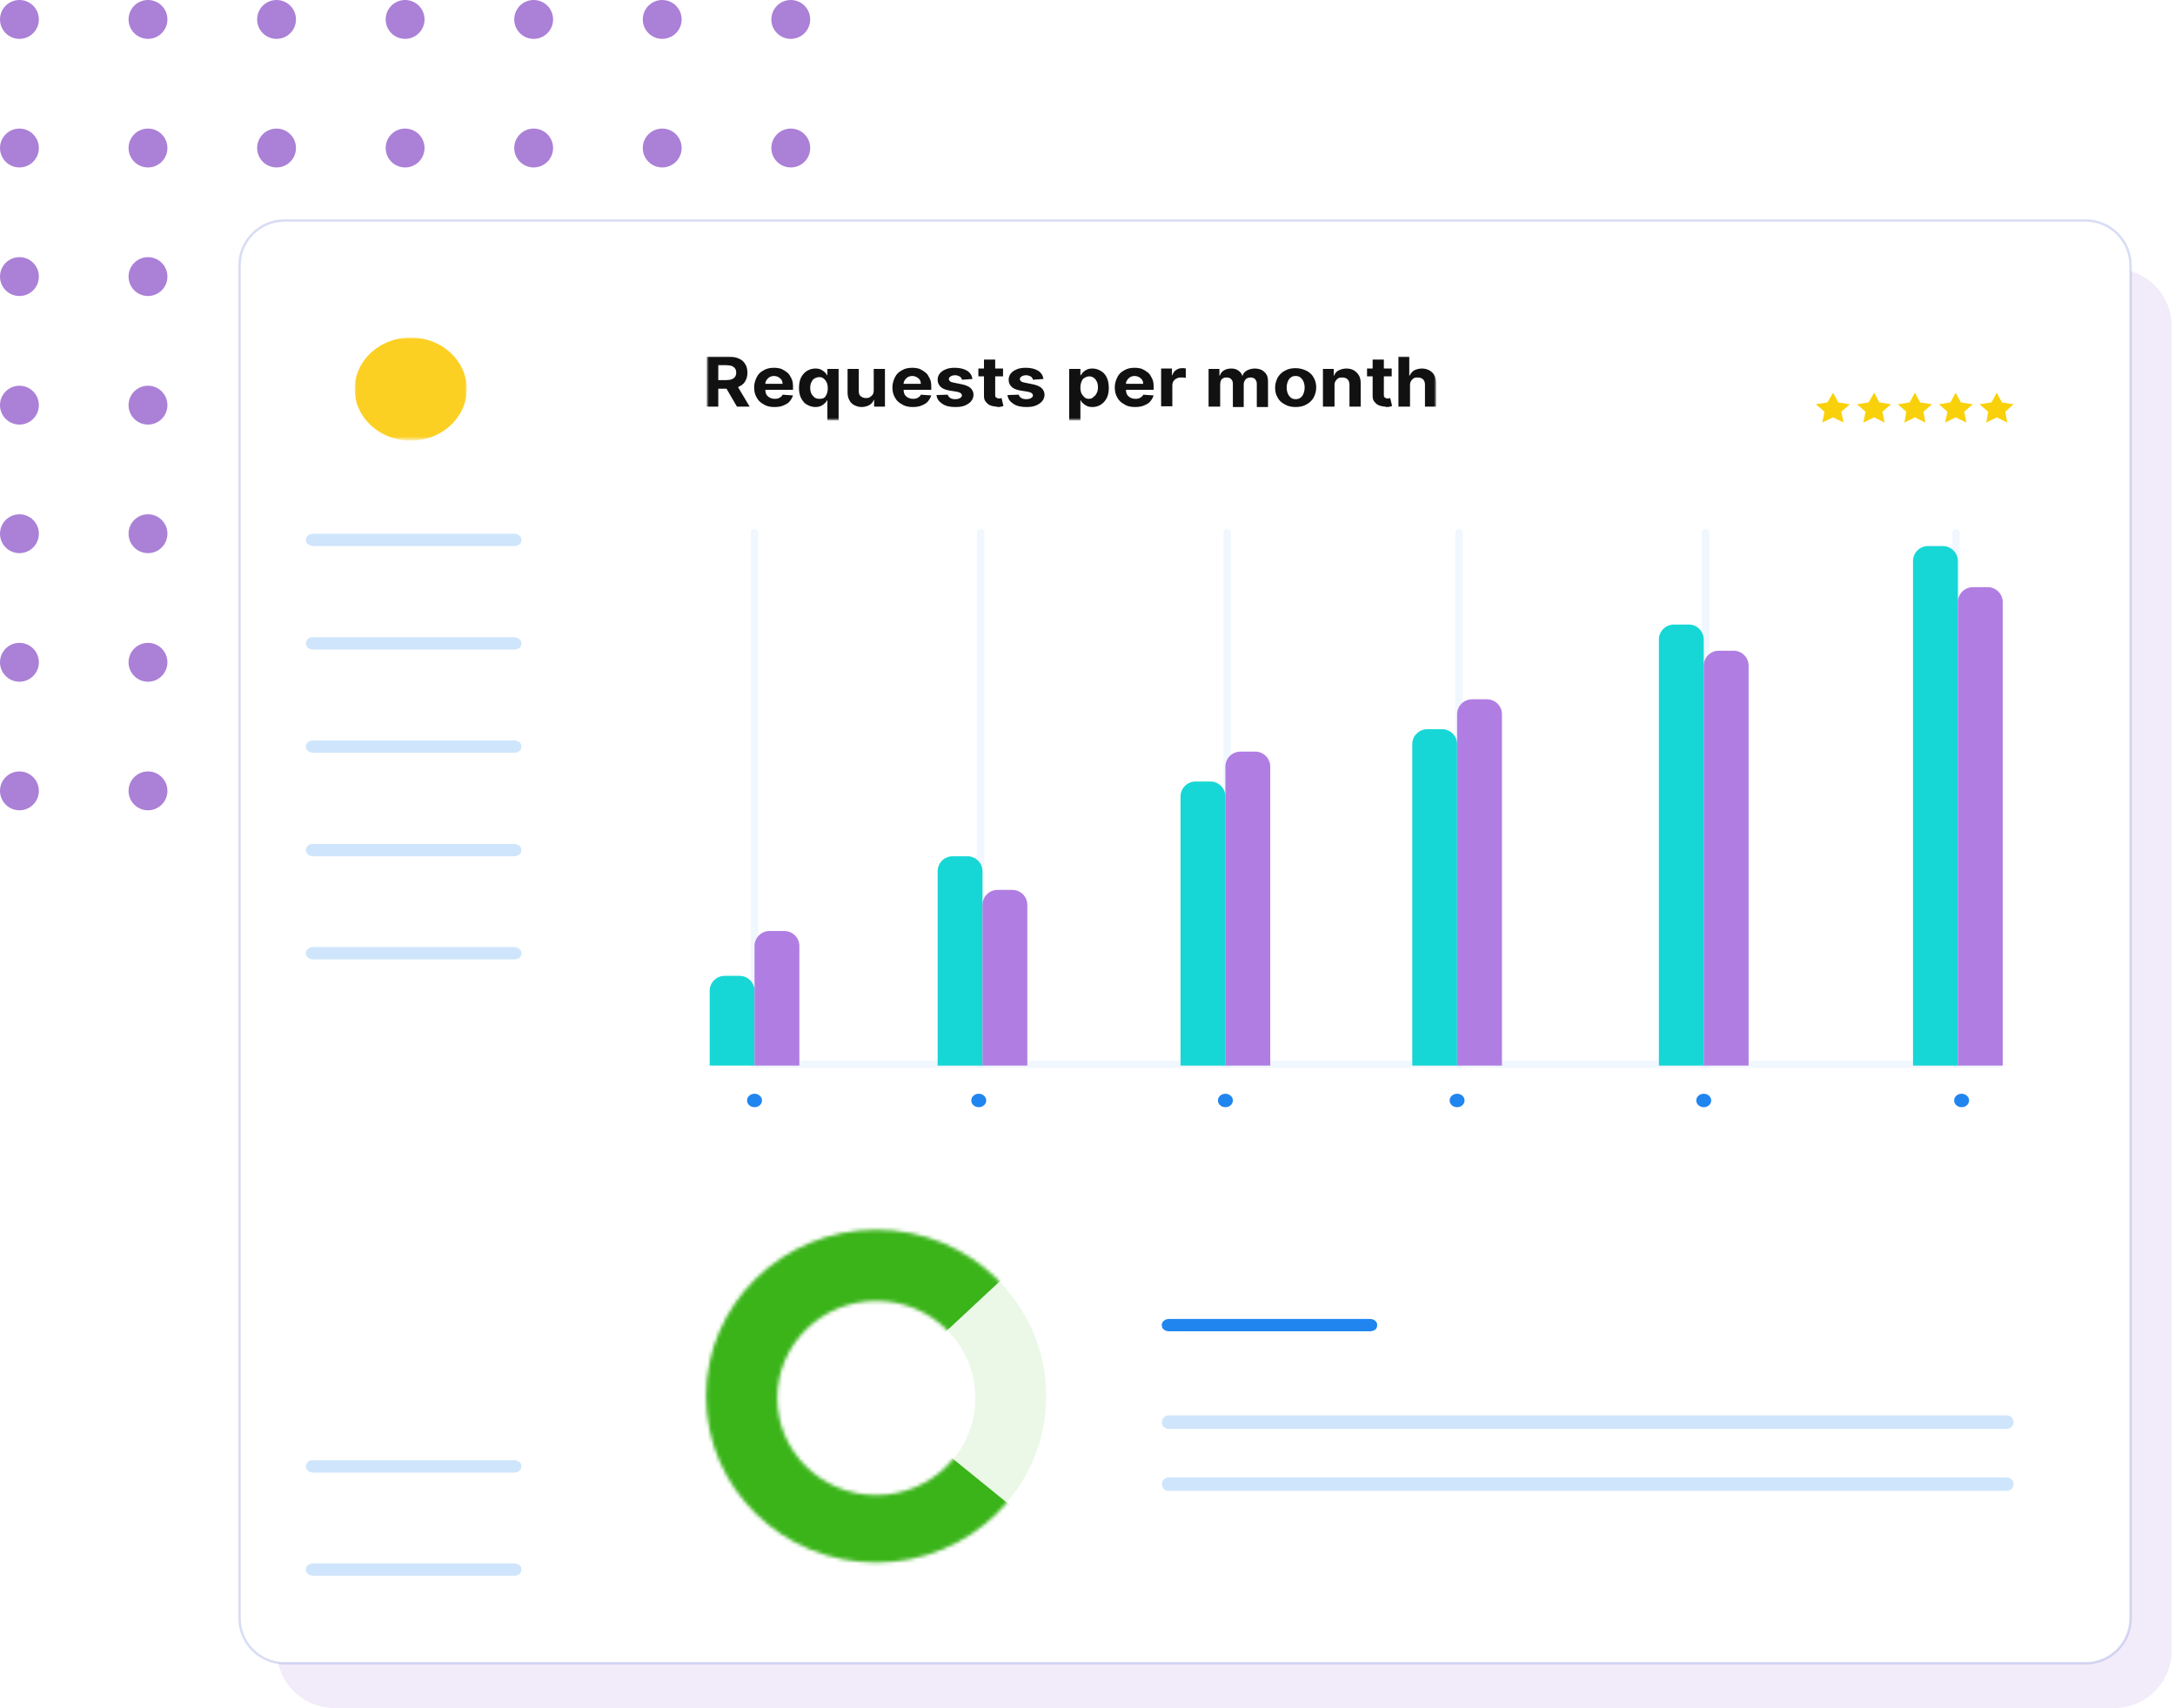<?xml version="1.0" encoding="utf-8"?>
<!-- Generator: Adobe Illustrator 24.1.1, SVG Export Plug-In . SVG Version: 6.00 Build 0)  -->
<svg version="1.1" id="Layer_1" xmlns="http://www.w3.org/2000/svg" xmlns:xlink="http://www.w3.org/1999/xlink" x="0px" y="0px"
	 viewBox="0 0 582 457" style="enable-background:new 0 0 582 457;" xml:space="preserve">
<style type="text/css">
	.st0{opacity:0.5;}
	.st1{fill-rule:evenodd;clip-rule:evenodd;fill:#5702AF;}
	.st2{opacity:0.1;fill:#7A35BF;enable-background:new    ;}
	.st3{fill:#FFFFFF;stroke:#041FB4;stroke-width:0.648;stroke-opacity:0.15;}
	.st4{filter:url(#Adobe_OpacityMaskFilter);}
	.st5{fill-rule:evenodd;clip-rule:evenodd;fill:#FFFFFF;}
	.st6{mask:url(#illustration---3-b_1_);fill:#111111;}
	.st7{filter:url(#Adobe_OpacityMaskFilter_1_);}
	.st8{mask:url(#illustration---3-b_2_);}
	.st9{filter:url(#Adobe_OpacityMaskFilter_2_);}
	.st10{opacity:4.400000e-02;mask:url(#illustration---3-b_3_);fill:#2085EF;enable-background:new    ;}
	.st11{filter:url(#Adobe_OpacityMaskFilter_3_);}
	.st12{mask:url(#illustration---3-b_4_);fill:#FCCF23;}
	.st13{fill:#F9D10B;}
	.st14{fill:#2085EF;fill-opacity:0.212;}
	.st15{fill:#2085EF;}
	.st16{fill:none;stroke:#D0E5FC;stroke-width:2;stroke-linecap:round;stroke-opacity:0.297;}
	.st17{fill-rule:evenodd;clip-rule:evenodd;fill:#16D7D5;}
	.st18{fill-rule:evenodd;clip-rule:evenodd;fill:#B07EE2;}
	.st19{fill-rule:evenodd;clip-rule:evenodd;fill:#3AB419;fill-opacity:0.1;}
	.st20{filter:url(#Adobe_OpacityMaskFilter_4_);}
	.st21{mask:url(#illustration---3-e_1_);fill-rule:evenodd;clip-rule:evenodd;fill:#3AB419;}
</style>
<g class="st0">
	<circle class="st1" cx="211.6" cy="211.6" r="5.2"/>
	<circle class="st1" cx="177.2" cy="211.6" r="5.2"/>
	<circle class="st1" cx="142.8" cy="211.6" r="5.2"/>
	<circle class="st1" cx="108.4" cy="211.6" r="5.2"/>
	<circle class="st1" cx="74" cy="211.6" r="5.2"/>
	<circle class="st1" cx="39.6" cy="211.6" r="5.2"/>
	<circle class="st1" cx="5.2" cy="211.6" r="5.2"/>
	<circle class="st1" cx="211.6" cy="177.2" r="5.2"/>
	<circle class="st1" cx="177.2" cy="177.2" r="5.2"/>
	<circle class="st1" cx="142.8" cy="177.2" r="5.2"/>
	<circle class="st1" cx="108.4" cy="177.2" r="5.2"/>
	<circle class="st1" cx="74" cy="177.2" r="5.2"/>
	<circle class="st1" cx="39.6" cy="177.2" r="5.2"/>
	<circle class="st1" cx="5.2" cy="177.2" r="5.2"/>
	<circle class="st1" cx="211.6" cy="142.8" r="5.2"/>
	<circle class="st1" cx="177.2" cy="142.8" r="5.2"/>
	<circle class="st1" cx="142.8" cy="142.8" r="5.2"/>
	<circle class="st1" cx="108.4" cy="142.8" r="5.2"/>
	<circle class="st1" cx="74" cy="142.8" r="5.2"/>
	<circle class="st1" cx="39.6" cy="142.8" r="5.2"/>
	<circle class="st1" cx="5.2" cy="142.8" r="5.2"/>
	<circle class="st1" cx="211.6" cy="108.4" r="5.2"/>
	<circle class="st1" cx="177.2" cy="108.4" r="5.2"/>
	<circle class="st1" cx="142.8" cy="108.4" r="5.2"/>
	<circle class="st1" cx="108.4" cy="108.4" r="5.2"/>
	<circle class="st1" cx="74" cy="108.4" r="5.2"/>
	<circle class="st1" cx="39.6" cy="108.4" r="5.2"/>
	<circle class="st1" cx="5.2" cy="108.4" r="5.2"/>
	<circle class="st1" cx="211.6" cy="74" r="5.2"/>
	<circle class="st1" cx="177.2" cy="74" r="5.2"/>
	<circle class="st1" cx="142.8" cy="74" r="5.2"/>
	<circle class="st1" cx="108.4" cy="74" r="5.2"/>
	<circle class="st1" cx="74" cy="74" r="5.2"/>
	<circle class="st1" cx="39.6" cy="74" r="5.2"/>
	<circle class="st1" cx="5.2" cy="74" r="5.2"/>
	<circle class="st1" cx="211.6" cy="39.6" r="5.2"/>
	<circle class="st1" cx="177.2" cy="39.6" r="5.2"/>
	<circle class="st1" cx="142.8" cy="39.6" r="5.2"/>
	<circle class="st1" cx="108.4" cy="39.6" r="5.2"/>
	<circle class="st1" cx="74" cy="39.6" r="5.2"/>
	<circle class="st1" cx="39.6" cy="39.6" r="5.2"/>
	<circle class="st1" cx="5.2" cy="39.6" r="5.2"/>
	<circle class="st1" cx="211.6" cy="5.2" r="5.2"/>
	<circle class="st1" cx="177.2" cy="5.2" r="5.2"/>
	<circle class="st1" cx="142.8" cy="5.2" r="5.2"/>
	<circle class="st1" cx="108.4" cy="5.2" r="5.2"/>
	<circle class="st1" cx="74" cy="5.2" r="5.2"/>
	<circle class="st1" cx="39.6" cy="5.2" r="5.2"/>
	<circle class="st1" cx="5.2" cy="5.2" r="5.2"/>
</g>
<path class="st2" d="M89.4,71.9h476.4c8.4,0,15.3,6.9,15.3,15.3v354.5c0,8.4-6.9,15.3-15.3,15.3H89.4c-8.4,0-15.3-6.9-15.3-15.3
	V87.2C74.1,78.7,81,71.9,89.4,71.9z"/>
<g>
	<path id="illustration---3-a_1_" class="st3" d="M76.1,59h482c6.6,0,12,5.4,12,12v362c0,6.6-5.4,12-12,12h-482c-6.6,0-12-5.4-12-12
		V71C64.1,64.4,69.5,59,76.1,59z"/>
</g>
<defs>
	<filter id="Adobe_OpacityMaskFilter" filterUnits="userSpaceOnUse" x="189.2" y="95.3" width="195.2" height="17.2">
		<feColorMatrix  type="matrix" values="1 0 0 0 0  0 1 0 0 0  0 0 1 0 0  0 0 0 1 0"/>
	</filter>
</defs>
<mask maskUnits="userSpaceOnUse" x="189.2" y="95.3" width="195.2" height="17.2" id="illustration---3-b_1_">
	<g class="st4">
		<path id="illustration---3-a_2_" class="st5" d="M76.1,59h482c6.6,0,12,5.4,12,12v362c0,6.6-5.4,12-12,12h-482
			c-6.6,0-12-5.4-12-12V71C64.1,64.4,69.5,59,76.1,59z"/>
	</g>
</mask>
<path class="st6" d="M192.2,108.8l0-4.8h2.2l2.8,4.8h3.4l-3.1-5.2l0.1-0.1c0.7-0.3,1.3-0.7,1.7-1.3l0.1-0.2c0.4-0.6,0.6-1.4,0.6-2.3
	c0-0.9-0.2-1.7-0.6-2.3c-0.4-0.7-1-1.2-1.8-1.5c-0.8-0.4-1.7-0.5-2.8-0.5l0,0h-5.7v13.4H192.2z M192.2,97.7h2.1
	c0.6,0,1.1,0.1,1.5,0.2c0.4,0.2,0.7,0.4,0.9,0.7c0.2,0.3,0.3,0.7,0.3,1.1c0,0.4-0.1,0.8-0.3,1.1c-0.2,0.3-0.5,0.5-0.9,0.7
	c-0.4,0.1-0.9,0.2-1.5,0.2l0,0l-2.1,0L192.2,97.7z M207.2,108.9c0.9,0,1.7-0.1,2.4-0.4s1.3-0.6,1.7-1.1c0.4-0.5,0.7-1,0.9-1.6l0,0
	l-2.8-0.2c-0.1,0.3-0.3,0.5-0.5,0.6c-0.2,0.2-0.4,0.3-0.7,0.4c-0.3,0.1-0.6,0.1-0.9,0.1c-0.5,0-0.9-0.1-1.3-0.3
	c-0.4-0.2-0.7-0.5-0.9-0.8c-0.2-0.4-0.3-0.8-0.3-1.3l0,0l0,0l7.4,0v-0.8c0-0.9-0.1-1.6-0.4-2.2c-0.3-0.6-0.6-1.2-1.1-1.6
	s-1-0.7-1.6-1c-0.6-0.2-1.3-0.3-2-0.3c-1.1,0-2,0.2-2.8,0.7c-0.8,0.4-1.4,1-1.8,1.8c-0.4,0.8-0.7,1.7-0.7,2.7c0,1.1,0.2,2,0.7,2.8
	c0.4,0.8,1.1,1.4,1.9,1.8C205.1,108.7,206.1,108.9,207.2,108.9z M204.8,102.6c0-0.3,0.1-0.6,0.3-0.9c0.2-0.3,0.5-0.6,0.8-0.8
	c0.4-0.2,0.8-0.3,1.2-0.3c0.4,0,0.8,0.1,1.2,0.3c0.3,0.2,0.6,0.4,0.8,0.7s0.3,0.7,0.3,1.1l0,0l-4.6,0L204.8,102.6z M224.4,112.5
	V98.7h-3v1.7h-0.1c-0.1-0.3-0.3-0.5-0.6-0.8c-0.3-0.3-0.6-0.5-1-0.7c-0.4-0.2-0.9-0.3-1.5-0.3c-0.8,0-1.5,0.2-2.2,0.6
	s-1.2,1-1.6,1.7c-0.4,0.8-0.6,1.7-0.6,2.9c0,1.1,0.2,2.1,0.6,2.8s0.9,1.4,1.6,1.7c0.7,0.4,1.4,0.6,2.2,0.6c0.6,0,1.1-0.1,1.5-0.3
	c0.4-0.2,0.7-0.4,1-0.7c0.3-0.3,0.5-0.5,0.6-0.8l0,0h0.1v5.4H224.4z M219.2,106.7c-0.5,0-0.9-0.1-1.3-0.4c-0.3-0.3-0.6-0.6-0.8-1
	c-0.2-0.4-0.3-1-0.3-1.5c0-0.6,0.1-1.1,0.3-1.5c0.2-0.4,0.4-0.8,0.8-1c0.3-0.2,0.8-0.4,1.3-0.4c0.5,0,0.9,0.1,1.2,0.4
	c0.3,0.2,0.6,0.6,0.8,1c0.2,0.4,0.3,1,0.3,1.6c0,0.6-0.1,1.1-0.3,1.6c-0.2,0.4-0.4,0.8-0.8,1S219.7,106.7,219.2,106.7z M230.5,108.9
	c0.8,0,1.5-0.2,2.1-0.5c0.6-0.4,1-0.8,1.2-1.4l0,0h0.1v1.8h2.9V98.7h-3v5.8c0,0.4-0.1,0.8-0.3,1.1c-0.2,0.3-0.5,0.5-0.8,0.7
	c-0.3,0.2-0.7,0.2-1,0.2c-0.6,0-1-0.2-1.4-0.5s-0.5-0.8-0.5-1.4l0,0v-5.9h-3v6.4c0,0.8,0.2,1.5,0.5,2c0.3,0.6,0.7,1,1.3,1.3
	C229.2,108.7,229.8,108.9,230.5,108.9z M244.2,108.9c0.9,0,1.7-0.1,2.4-0.4s1.3-0.6,1.7-1.1c0.4-0.5,0.7-1,0.9-1.6l0,0l-2.8-0.2
	c-0.1,0.3-0.3,0.5-0.5,0.6c-0.2,0.2-0.4,0.3-0.7,0.4c-0.3,0.1-0.6,0.1-0.9,0.1c-0.5,0-0.9-0.1-1.3-0.3c-0.4-0.2-0.7-0.5-0.9-0.8
	c-0.2-0.4-0.3-0.8-0.3-1.3l0,0l0,0l7.4,0v-0.8c0-0.9-0.1-1.6-0.4-2.2c-0.3-0.6-0.6-1.2-1.1-1.6c-0.5-0.4-1-0.7-1.6-1
	c-0.6-0.2-1.3-0.3-2-0.3c-1.1,0-2,0.2-2.8,0.7c-0.8,0.4-1.4,1-1.8,1.8c-0.4,0.8-0.7,1.7-0.7,2.7c0,1.1,0.2,2,0.7,2.8
	c0.4,0.8,1.1,1.4,1.9,1.8C242.2,108.7,243.1,108.9,244.2,108.9z M241.8,102.6c0-0.3,0.1-0.6,0.3-0.9c0.2-0.3,0.5-0.6,0.8-0.8
	c0.4-0.2,0.8-0.3,1.2-0.3c0.4,0,0.8,0.1,1.2,0.3c0.3,0.2,0.6,0.4,0.8,0.7s0.3,0.7,0.3,1.1l0,0l-4.6,0L241.8,102.6z M255.7,108.9
	c0.9,0,1.8-0.1,2.5-0.4s1.3-0.7,1.7-1.2s0.6-1.1,0.6-1.7c0-0.7-0.3-1.3-0.8-1.8c-0.5-0.4-1.3-0.8-2.4-1l0,0l-2-0.4
	c-0.5-0.1-0.9-0.2-1.1-0.4s-0.3-0.4-0.3-0.6c0-0.3,0.2-0.5,0.5-0.7c0.3-0.2,0.7-0.3,1.2-0.3c0.4,0,0.7,0.1,0.9,0.2
	c0.3,0.1,0.5,0.2,0.6,0.4c0.2,0.2,0.3,0.4,0.3,0.6l0,0l2.8-0.2c-0.1-0.9-0.6-1.7-1.4-2.2c-0.8-0.5-1.9-0.8-3.3-0.8
	c-0.9,0-1.7,0.1-2.4,0.4c-0.7,0.3-1.2,0.6-1.6,1.1c-0.4,0.5-0.6,1-0.6,1.7c0,0.8,0.3,1.4,0.8,1.9c0.5,0.5,1.3,0.8,2.4,1l0,0l1.9,0.3
	c0.5,0.1,0.8,0.2,1.1,0.4c0.2,0.2,0.3,0.4,0.3,0.6c0,0.3-0.2,0.5-0.5,0.7s-0.8,0.3-1.3,0.3c-0.5,0-1-0.1-1.3-0.3
	c-0.3-0.2-0.6-0.5-0.7-0.9l0,0l-3,0.1c0.1,1,0.6,1.7,1.5,2.3C253.1,108.7,254.2,108.9,255.7,108.9z M266.6,108.9l0.3,0
	c0.4,0,0.7,0,1-0.1s0.5-0.1,0.6-0.2l0,0l-0.5-2.1c-0.1,0-0.2,0-0.3,0.1c-0.1,0-0.3,0-0.4,0c-0.2,0-0.4,0-0.5-0.1s-0.3-0.2-0.4-0.3
	c-0.1-0.1-0.1-0.3-0.1-0.6l0,0l0-4.9l2.1,0v-2.1l-2.1,0l0-2.4h-3l0,2.4l-1.5,0v2.1l1.5,0l0,5.2c0,0.6,0.1,1.1,0.4,1.5l0.1,0.1
	c0.3,0.4,0.7,0.8,1.3,1s1.2,0.3,1.9,0.3L266.6,108.9z M274.7,108.9c0.9,0,1.8-0.1,2.5-0.4s1.3-0.7,1.7-1.2c0.4-0.5,0.6-1.1,0.6-1.7
	c0-0.7-0.3-1.3-0.8-1.8c-0.5-0.4-1.3-0.8-2.4-1l0,0l-2-0.4c-0.5-0.1-0.9-0.2-1.1-0.4c-0.2-0.2-0.3-0.4-0.3-0.6
	c0-0.3,0.2-0.5,0.5-0.7c0.3-0.2,0.7-0.3,1.2-0.3c0.4,0,0.7,0.1,0.9,0.2c0.3,0.1,0.5,0.2,0.6,0.4c0.2,0.2,0.3,0.4,0.3,0.6l0,0
	l2.8-0.2c-0.1-0.9-0.6-1.7-1.4-2.2s-1.9-0.8-3.3-0.8c-0.9,0-1.7,0.1-2.4,0.4c-0.7,0.3-1.2,0.6-1.6,1.1c-0.4,0.5-0.6,1-0.6,1.7
	c0,0.8,0.3,1.4,0.8,1.9c0.5,0.5,1.3,0.8,2.4,1l0,0l1.9,0.3c0.5,0.1,0.8,0.2,1.1,0.4c0.2,0.2,0.3,0.4,0.3,0.6c0,0.3-0.2,0.5-0.5,0.7
	c-0.3,0.2-0.8,0.3-1.3,0.3c-0.5,0-1-0.1-1.3-0.3c-0.3-0.2-0.6-0.5-0.7-0.9l0,0l-3,0.1c0.1,1,0.6,1.7,1.5,2.3
	C272.1,108.7,273.3,108.9,274.7,108.9z M289.1,112.5v-5.4h0.1c0.1,0.3,0.3,0.6,0.6,0.8c0.3,0.3,0.6,0.5,1,0.7
	c0.4,0.2,0.9,0.3,1.5,0.3c0.8,0,1.6-0.2,2.2-0.6c0.7-0.4,1.2-1,1.6-1.7s0.6-1.7,0.6-2.8c0-1.2-0.2-2.1-0.6-2.9
	c-0.4-0.8-0.9-1.3-1.6-1.7s-1.4-0.6-2.2-0.6c-0.6,0-1.1,0.1-1.5,0.3c-0.4,0.2-0.7,0.4-1,0.7c-0.3,0.3-0.4,0.6-0.6,0.8l0,0h-0.1v-1.7
	h-3v13.8H289.1z M291.4,106.7c-0.5,0-0.9-0.1-1.2-0.4s-0.6-0.6-0.8-1c-0.2-0.4-0.3-1-0.3-1.6c0-0.6,0.1-1.1,0.3-1.6s0.4-0.8,0.8-1
	c0.3-0.2,0.8-0.4,1.2-0.4c0.5,0,0.9,0.1,1.3,0.4c0.3,0.2,0.6,0.6,0.8,1c0.2,0.4,0.3,1,0.3,1.5c0,0.6-0.1,1.1-0.3,1.5
	c-0.2,0.4-0.4,0.8-0.8,1C292.3,106.6,291.9,106.7,291.4,106.7z M303.7,108.9c0.9,0,1.7-0.1,2.4-0.4c0.7-0.3,1.3-0.6,1.7-1.1
	c0.4-0.5,0.7-1,0.9-1.6l0,0l-2.8-0.2c-0.1,0.3-0.3,0.5-0.5,0.6c-0.2,0.2-0.4,0.3-0.7,0.4c-0.3,0.1-0.6,0.1-0.9,0.1
	c-0.5,0-0.9-0.1-1.3-0.3c-0.4-0.2-0.7-0.5-0.9-0.8c-0.2-0.4-0.3-0.8-0.3-1.3l0,0l0,0l7.4,0v-0.8c0-0.9-0.1-1.6-0.4-2.2
	c-0.3-0.6-0.6-1.2-1.1-1.6c-0.5-0.4-1-0.7-1.6-1c-0.6-0.2-1.3-0.3-2-0.3c-1.1,0-2,0.2-2.8,0.7c-0.8,0.4-1.4,1-1.8,1.8
	c-0.4,0.8-0.7,1.7-0.7,2.7c0,1.1,0.2,2,0.7,2.8c0.4,0.8,1.1,1.4,1.9,1.8C301.6,108.7,302.6,108.9,303.7,108.9z M301.3,102.6
	c0-0.3,0.1-0.6,0.3-0.9c0.2-0.3,0.5-0.6,0.8-0.8c0.4-0.2,0.8-0.3,1.2-0.3c0.4,0,0.8,0.1,1.2,0.3c0.3,0.2,0.6,0.4,0.8,0.7
	s0.3,0.7,0.3,1.1l0,0l-4.6,0L301.3,102.6z M313.7,108.8v-5.7c0-0.4,0.1-0.8,0.3-1.1s0.5-0.6,0.8-0.7c0.3-0.2,0.7-0.3,1.2-0.3
	c0.2,0,0.4,0,0.7,0c0.3,0,0.4,0.1,0.6,0.1l0,0v-2.5c-0.1,0-0.3-0.1-0.5-0.1s-0.3,0-0.5,0c-0.6,0-1.2,0.2-1.6,0.5
	c-0.5,0.3-0.8,0.8-1,1.4l0,0h-0.1v-1.8h-2.9v10.1H313.7z M326.5,108.8v-6c0-0.4,0.1-0.7,0.2-1s0.4-0.5,0.6-0.6
	c0.3-0.2,0.6-0.2,0.9-0.2c0.5,0,0.9,0.1,1.2,0.4c0.3,0.3,0.5,0.7,0.5,1.2l0,0v6.3h2.9v-6.1c0-0.5,0.2-0.9,0.5-1.3
	c0.3-0.3,0.7-0.5,1.3-0.5c0.5,0,0.9,0.1,1.2,0.4c0.3,0.3,0.5,0.7,0.5,1.3l0,0v6.2h3V102c0-1.1-0.3-1.9-1-2.5
	c-0.6-0.6-1.5-0.9-2.5-0.9c-0.8,0-1.5,0.2-2.1,0.5s-1,0.8-1.2,1.4l0,0h-0.1c-0.2-0.6-0.5-1-1.1-1.4s-1.2-0.5-1.9-0.5
	c-0.7,0-1.4,0.2-1.9,0.5c-0.5,0.3-0.9,0.8-1.1,1.4l0,0h-0.1v-1.8h-2.9v10.1H326.5z M346.7,108.9c1.1,0,2.1-0.2,2.9-0.7
	c0.8-0.4,1.4-1,1.9-1.8c0.4-0.8,0.7-1.7,0.7-2.7c0-1-0.2-1.9-0.7-2.7c-0.4-0.8-1.1-1.4-1.9-1.8c-0.8-0.4-1.8-0.7-2.9-0.7
	s-2.1,0.2-2.9,0.7c-0.8,0.4-1.4,1-1.9,1.8c-0.4,0.8-0.7,1.7-0.7,2.7c0,1,0.2,1.9,0.7,2.7c0.4,0.8,1.1,1.4,1.9,1.8
	C344.6,108.7,345.6,108.9,346.7,108.9z M346.7,106.8c-0.5,0-0.9-0.1-1.3-0.4c-0.3-0.3-0.6-0.6-0.8-1.1s-0.3-1-0.3-1.6
	s0.1-1.1,0.3-1.6s0.4-0.8,0.8-1.1c0.3-0.3,0.8-0.4,1.3-0.4c0.5,0,0.9,0.1,1.3,0.4c0.3,0.3,0.6,0.6,0.8,1.1s0.3,1,0.3,1.6
	s-0.1,1.1-0.3,1.6s-0.4,0.8-0.8,1.1C347.6,106.7,347.2,106.8,346.7,106.8z M357.1,108.8v-5.8c0-0.4,0.1-0.8,0.3-1.1s0.4-0.5,0.7-0.7
	c0.3-0.2,0.7-0.2,1.1-0.2c0.6,0,1.1,0.2,1.4,0.5c0.3,0.3,0.5,0.8,0.5,1.4l0,0v5.9h3v-6.4c0-0.8-0.2-1.5-0.5-2s-0.8-1-1.3-1.3
	s-1.2-0.5-2-0.5c-0.8,0-1.5,0.2-2.1,0.5c-0.6,0.3-1,0.8-1.2,1.4l0,0h-0.1v-1.8H354v10.1H357.1z M370.6,108.9l0.3,0
	c0.4,0,0.7,0,1-0.1c0.3-0.1,0.5-0.1,0.6-0.2l0,0l-0.5-2.1c-0.1,0-0.2,0-0.3,0.1c-0.1,0-0.3,0-0.4,0c-0.2,0-0.4,0-0.5-0.1
	c-0.2-0.1-0.3-0.2-0.4-0.3c-0.1-0.1-0.1-0.3-0.1-0.6l0,0l0-4.9l2.1,0v-2.1l-2.1,0l0-2.4h-3l0,2.4l-1.5,0v2.1l1.5,0l0,5.2
	c0,0.6,0.1,1.1,0.4,1.5l0.1,0.1c0.3,0.4,0.7,0.8,1.3,1s1.2,0.3,1.9,0.3L370.6,108.9z M377.3,108.8v-5.8c0-0.4,0.1-0.8,0.3-1.1
	s0.4-0.5,0.7-0.7c0.3-0.2,0.7-0.2,1.1-0.2c0.6,0,1.1,0.2,1.4,0.5c0.3,0.3,0.5,0.8,0.5,1.4l0,0v5.9h3v-6.4c0-0.8-0.2-1.5-0.5-2
	c-0.3-0.6-0.8-1-1.3-1.3c-0.6-0.3-1.2-0.5-2-0.5c-0.8,0-1.5,0.2-2.1,0.5c-0.5,0.3-0.9,0.8-1.2,1.4l0,0h-0.1v-5.1h-2.9v13.4H377.3z"
	/>
<defs>
	<filter id="Adobe_OpacityMaskFilter_1_" filterUnits="userSpaceOnUse" x="170.9" y="139.2" width="380" height="171.4">
		<feColorMatrix  type="matrix" values="1 0 0 0 0  0 1 0 0 0  0 0 1 0 0  0 0 0 1 0"/>
	</filter>
</defs>
<mask maskUnits="userSpaceOnUse" x="170.9" y="139.2" width="380" height="171.4" id="illustration---3-b_2_">
	<g class="st7">
		<path id="illustration---3-a_3_" class="st5" d="M76.1,59h482c6.6,0,12,5.4,12,12v362c0,6.6-5.4,12-12,12h-482
			c-6.6,0-12-5.4-12-12V71C64.1,64.4,69.5,59,76.1,59z"/>
	</g>
</mask>
<g class="st8">
	<g transform="translate(106 80.153)">
		<polygon id="illustration---3-c" class="st5" points="170.9,139.2 550.6,139.2 550.9,310.5 170.9,310.5 		"/>
	</g>
</g>
<defs>
	<filter id="Adobe_OpacityMaskFilter_2_" filterUnits="userSpaceOnUse" x="64" y="46.1" width="92" height="404.4">
		<feColorMatrix  type="matrix" values="1 0 0 0 0  0 1 0 0 0  0 0 1 0 0  0 0 0 1 0"/>
	</filter>
</defs>
<mask maskUnits="userSpaceOnUse" x="64" y="46.1" width="92" height="404.4" id="illustration---3-b_3_">
	<g class="st9">
		<path id="illustration---3-a_4_" class="st5" d="M76.1,59h482c6.6,0,12,5.4,12,12v362c0,6.6-5.4,12-12,12h-482
			c-6.6,0-12-5.4-12-12V71C64.1,64.4,69.5,59,76.1,59z"/>
	</g>
</mask>
<rect x="64" y="46.1" class="st10" width="92" height="404.4"/>
<defs>
	<filter id="Adobe_OpacityMaskFilter_3_" filterUnits="userSpaceOnUse" x="94.9" y="90.3" width="30" height="27.6">
		<feColorMatrix  type="matrix" values="1 0 0 0 0  0 1 0 0 0  0 0 1 0 0  0 0 0 1 0"/>
	</filter>
</defs>
<mask maskUnits="userSpaceOnUse" x="94.9" y="90.3" width="30" height="27.6" id="illustration---3-b_4_">
	<g class="st11">
		<path id="illustration---3-a_5_" class="st5" d="M76.1,59h482c6.6,0,12,5.4,12,12v362c0,6.6-5.4,12-12,12h-482
			c-6.6,0-12-5.4-12-12V71C64.1,64.4,69.5,59,76.1,59z"/>
	</g>
</mask>
<ellipse class="st12" cx="109.9" cy="104.1" rx="15" ry="13.8"/>
<g transform="translate(421.9 46.065)">
	<polygon class="st13" points="79.6,59 81,61.6 84.1,62.1 81.8,64.1 82.4,67 79.6,65.6 76.7,67 77.3,64.1 75,62.1 78.1,61.6 	"/>
	<polygon class="st13" points="68.6,59 70,61.6 73.1,62.1 70.8,64.1 71.4,67 68.6,65.6 65.7,67 66.3,64.1 64,62.1 67.1,61.6 	"/>
	<polygon class="st13" points="90.5,59 91.9,61.6 95.1,62.1 92.8,64.1 93.3,67 90.5,65.6 87.7,67 88.2,64.1 85.9,62.1 89.1,61.6 	
		"/>
	<polygon class="st13" points="101.4,59 102.8,61.6 106,62.1 103.7,64.1 104.3,67 101.4,65.6 98.6,67 99.2,64.1 96.9,62.1 100,61.6 
			"/>
	<polygon class="st13" points="112.4,59 113.8,61.6 116.9,62.1 114.7,64.1 115.2,67 112.4,65.6 109.6,67 110.1,64.1 107.8,62.1 
		111,61.6 	"/>
</g>
<path class="st14" d="M83.8,142.8h53.8c0.7,0,1.3,0.3,1.7,0.8c0.3,0.5,0.3,1.2,0,1.7c-0.3,0.5-1,0.8-1.7,0.8H83.8
	c-0.7,0-1.3-0.3-1.7-0.8s-0.3-1.2,0-1.7S83.1,142.8,83.8,142.8L83.8,142.8z M83.8,170.5h53.8c0.7,0,1.3,0.3,1.7,0.8
	c0.3,0.5,0.3,1.2,0,1.7c-0.3,0.5-1,0.8-1.7,0.8H83.8c-0.7,0-1.3-0.3-1.7-0.8s-0.3-1.2,0-1.7S83.1,170.4,83.8,170.5L83.8,170.5z
	 M83.8,198.1h53.8c0.7,0,1.3,0.3,1.7,0.8c0.3,0.5,0.3,1.2,0,1.7c-0.3,0.5-1,0.8-1.7,0.8H83.8c-0.7,0-1.3-0.3-1.7-0.8s-0.3-1.2,0-1.7
	S83.1,198.1,83.8,198.1L83.8,198.1z M83.8,225.8h53.8c0.7,0,1.3,0.3,1.7,0.8c0.3,0.5,0.3,1.2,0,1.7c-0.3,0.5-1,0.8-1.7,0.8H83.8
	c-0.7,0-1.3-0.3-1.7-0.8s-0.3-1.2,0-1.7S83.1,225.7,83.8,225.8L83.8,225.8z M83.8,253.4h53.8c0.7,0,1.3,0.3,1.7,0.8
	c0.3,0.5,0.3,1.2,0,1.7c-0.3,0.5-1,0.8-1.7,0.8H83.8c-0.7,0-1.3-0.3-1.7-0.8s-0.3-1.2,0-1.7S83.1,253.4,83.8,253.4L83.8,253.4z"/>
<path class="st15" d="M312.8,352.9h53.8c0.7,0,1.3,0.3,1.7,0.8c0.3,0.5,0.3,1.2,0,1.7c-0.3,0.5-1,0.8-1.7,0.8h-53.8
	c-0.7,0-1.3-0.3-1.7-0.8c-0.3-0.5-0.3-1.2,0-1.7C311.5,353.2,312.1,352.9,312.8,352.9L312.8,352.9z"/>
<path class="st14" d="M83.8,390.7h53.8c0.7,0,1.3,0.3,1.7,0.8c0.3,0.5,0.3,1.2,0,1.7c-0.3,0.5-1,0.8-1.7,0.8H83.8
	c-0.7,0-1.3-0.3-1.7-0.8s-0.3-1.2,0-1.7S83.1,390.6,83.8,390.7L83.8,390.7z M83.8,418.3h53.8c0.7,0,1.3,0.3,1.7,0.8
	c0.3,0.5,0.3,1.2,0,1.7c-0.3,0.5-1,0.8-1.7,0.8H83.8c-0.7,0-1.3-0.3-1.7-0.8s-0.3-1.2,0-1.7S83.1,418.3,83.8,418.3L83.8,418.3z"/>
<polyline class="st16" points="201.9,142.5 201.9,284.7 534.9,284.7 "/>
<line class="st16" x1="262.4" y1="284.7" x2="262.4" y2="142.5"/>
<line class="st16" x1="328.4" y1="284.7" x2="328.4" y2="142.5"/>
<line class="st16" x1="390.4" y1="284.7" x2="390.4" y2="142.5"/>
<line class="st16" x1="456.4" y1="284.7" x2="456.4" y2="142.5"/>
<g transform="translate(135.9 233.639)">
	<ellipse class="st15" cx="66" cy="60.8" rx="2" ry="1.8"/>
	<ellipse class="st15" cx="126" cy="60.8" rx="2" ry="1.8"/>
	<ellipse class="st15" cx="192" cy="60.8" rx="2" ry="1.8"/>
	<ellipse class="st15" cx="254" cy="60.8" rx="2" ry="1.8"/>
	<ellipse class="st15" cx="320" cy="60.8" rx="2" ry="1.8"/>
	<ellipse class="st15" cx="389" cy="60.8" rx="2" ry="1.8"/>
</g>
<line class="st16" x1="523.4" y1="284.7" x2="523.4" y2="142.5"/>
<path class="st17" d="M193.9,261.1h4c2.2,0,4,1.8,4,4v20l0,0h-12v-20C189.9,262.9,191.7,261.1,193.9,261.1z"/>
<path class="st18" d="M205.9,249.1h4c2.2,0,4,1.8,4,4v32l0,0h-12v-32C201.9,250.9,203.7,249.1,205.9,249.1z"/>
<path class="st17" d="M447.9,167.1h4c2.2,0,4,1.8,4,4v114l0,0h-12v-114C443.9,168.9,445.7,167.1,447.9,167.1z"/>
<path class="st18" d="M459.9,174.1h4c2.2,0,4,1.8,4,4v107l0,0h-12v-107C455.9,175.9,457.7,174.1,459.9,174.1z"/>
<path class="st17" d="M515.9,146.1h4c2.2,0,4,1.8,4,4v135l0,0h-12v-135C511.9,147.9,513.7,146.1,515.9,146.1z"/>
<path class="st18" d="M527.9,157.1h4c2.2,0,4,1.8,4,4v124l0,0h-12v-124C523.9,158.9,525.7,157.1,527.9,157.1z"/>
<path class="st17" d="M254.9,229.1h4c2.2,0,4,1.8,4,4v52l0,0h-12v-52C250.9,230.9,252.7,229.1,254.9,229.1z"/>
<path class="st18" d="M266.9,238.1h4c2.2,0,4,1.8,4,4v43l0,0h-12v-43C262.9,239.9,264.7,238.1,266.9,238.1z"/>
<path class="st17" d="M319.9,209.1h4c2.2,0,4,1.8,4,4v72l0,0h-12v-72C315.9,210.9,317.7,209.1,319.9,209.1z"/>
<path class="st18" d="M331.9,201.1h4c2.2,0,4,1.8,4,4v80l0,0h-12v-80C327.9,202.9,329.7,201.1,331.9,201.1z"/>
<path class="st17" d="M381.9,195.1h4c2.2,0,4,1.8,4,4v86l0,0h-12v-86C377.9,196.9,379.7,195.1,381.9,195.1z"/>
<path class="st18" d="M393.9,187.1h4c2.2,0,4,1.8,4,4v94l0,0h-12v-94C389.9,188.9,391.7,187.1,393.9,187.1z"/>
<g transform="translate(124.862 269.444)">
	<g>
		<path id="illustration---3-d_1_" class="st19" d="M109.6,59.6c25.1,0,45.5,19.9,45.5,44.5s-20.4,44.5-45.5,44.5
			s-45.5-19.9-45.5-44.5S84.5,59.6,109.6,59.6z M109.6,78.6c-14.6,0-26.5,11.6-26.5,26s11.9,26,26.5,26s26.5-11.6,26.5-26
			S124.3,78.6,109.6,78.6z"/>
	</g>
	<defs>
		<filter id="Adobe_OpacityMaskFilter_4_" filterUnits="userSpaceOnUse" x="55" y="43.3" width="104" height="113.3">
			<feColorMatrix  type="matrix" values="1 0 0 0 0  0 1 0 0 0  0 0 1 0 0  0 0 0 1 0"/>
		</filter>
	</defs>
	<mask maskUnits="userSpaceOnUse" x="55" y="43.3" width="104" height="113.3" id="illustration---3-e_1_">
		<g class="st20">
			<path id="illustration---3-d_2_" class="st5" d="M109.6,59.6c25.1,0,45.5,19.9,45.5,44.5s-20.4,44.5-45.5,44.5
				s-45.5-19.9-45.5-44.5S84.5,59.6,109.6,59.6z M109.6,78.6c-14.6,0-26.5,11.6-26.5,26s11.9,26,26.5,26s26.5-11.6,26.5-26
				S124.3,78.6,109.6,78.6z"/>
		</g>
	</mask>
	<path class="st21" d="M109.6,104.2l38.4-35.8l-33.1-25L63.7,54.6L55,104.2l8.7,28.2c4.2,16.2,7.5,24.3,10,24.3
		c2.5,0,22.7-1.5,60.8-4.5l24.6-7.8L109.6,104.2z"/>
</g>
<path class="st14" d="M312.7,378.7h224.3c1,0,1.8,0.8,1.8,1.8l0,0c0,1-0.8,1.8-1.8,1.8H312.7c-1,0-1.8-0.8-1.8-1.8l0,0
	C310.9,379.5,311.7,378.7,312.7,378.7z"/>
<path class="st14" d="M312.7,395.3h224.3c1,0,1.8,0.8,1.8,1.8l0,0c0,1-0.8,1.8-1.8,1.8H312.7c-1,0-1.8-0.8-1.8-1.8l0,0
	C310.9,396.1,311.7,395.3,312.7,395.3z"/>
</svg>
